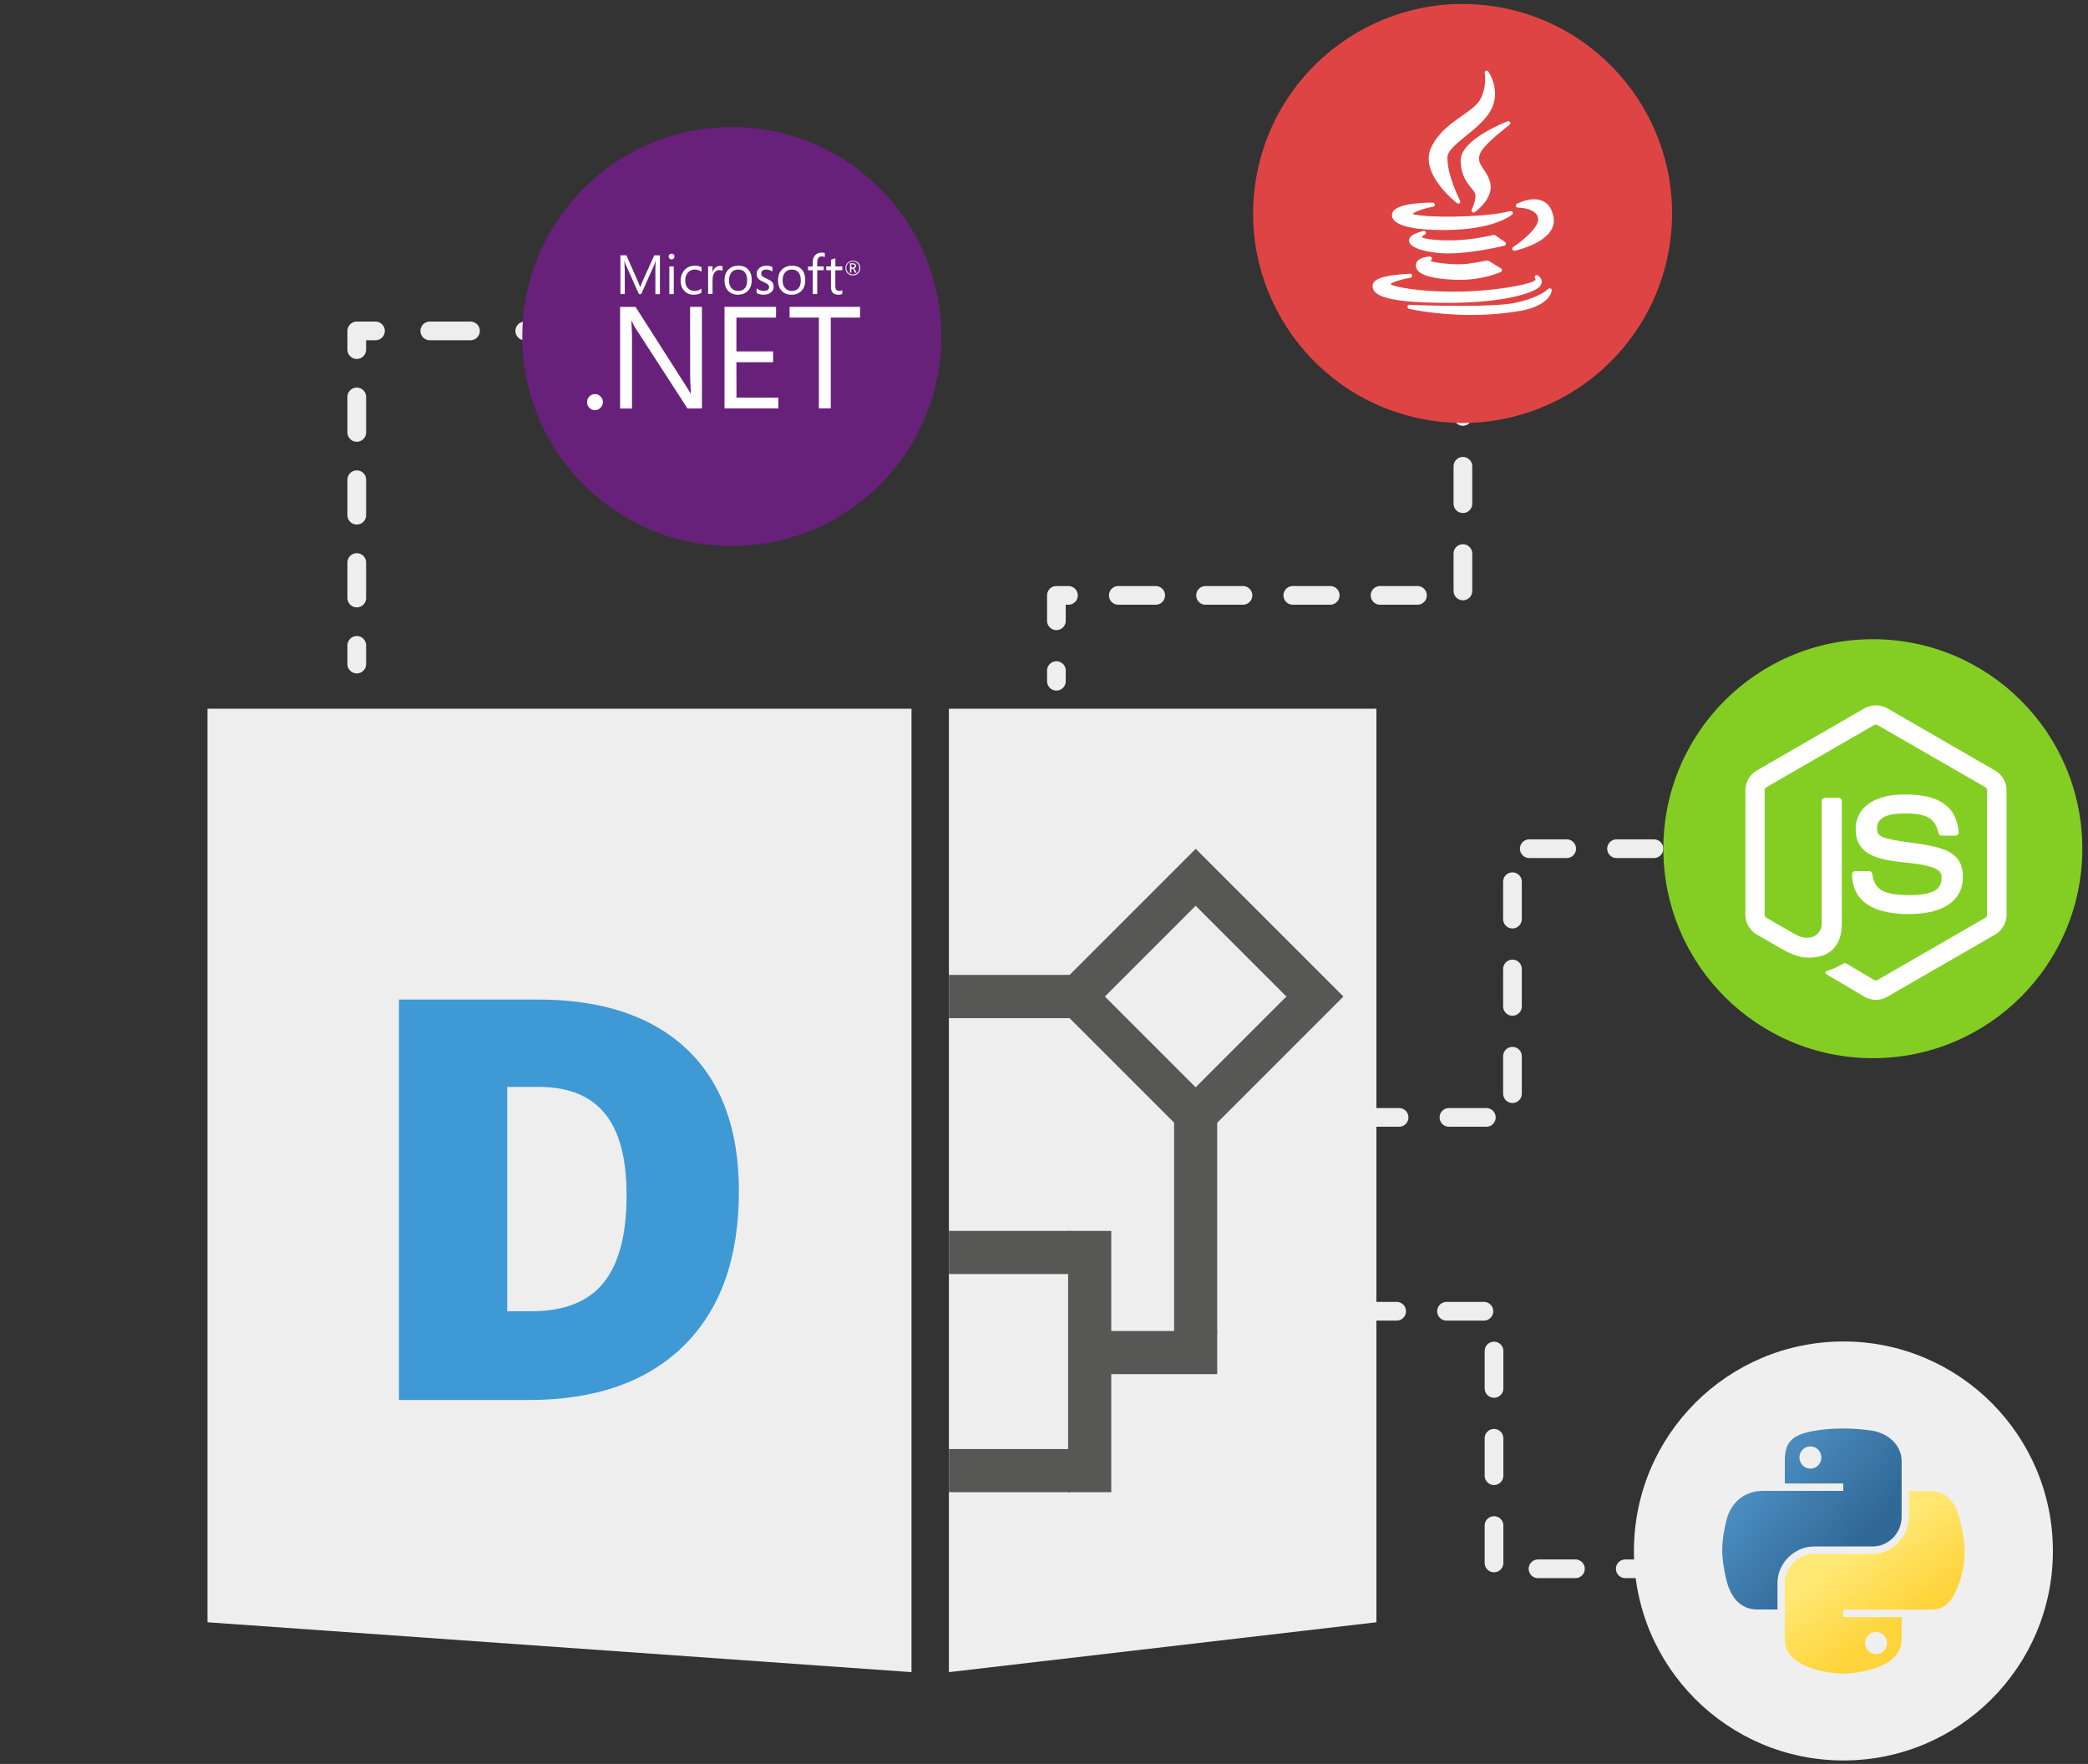 <?xml version="1.0" encoding="utf-8"?>
<!-- Generator: Adobe Illustrator 25.0.1, SVG Export Plug-In . SVG Version: 6.00 Build 0)  -->
<svg version="1.1" id="Layer_1" xmlns="http://www.w3.org/2000/svg" xmlns:xlink="http://www.w3.org/1999/xlink" x="0px" y="0px"
	 viewBox="0 0 335 283" style="enable-background:new 0 0 335 283;" xml:space="preserve">
<rect x="0" y="0" width="335" height="283" fill="#333333" stroke="none"/>
<style type="text/css">
	.st0{fill:#EEEEEE;}
	
		.st1{fill:none;stroke:#EEEEEE;stroke-width:3;stroke-linecap:round;stroke-linejoin:round;stroke-miterlimit:10;stroke-dasharray:6,8;}
	.st2{fill:none;stroke:#EEEEEE;stroke-width:3;stroke-linecap:round;stroke-linejoin:round;}
	.st3{fill:none;stroke:#EEEEEE;stroke-width:3;stroke-linecap:round;stroke-linejoin:round;stroke-dasharray:6.53,8.707;}
	.st4{fill:none;stroke:#EEEEEE;stroke-width:3;stroke-linecap:round;stroke-linejoin:round;stroke-dasharray:5.694,7.591;}
	.st5{fill:#68217A;}
	.st6{fill:#DE4444;}
	.st7{fill:#84CE24;}
	.st8{fill:#FFFFFF;}
	.st9{fill:#EFEFEF;}
	.st10{fill:url(#path1948_1_);}
	.st11{fill:url(#path1950_1_);}
	.st12{fill:#575756;}
	.st13{fill:#3F99D4;}
</style>
<g id="Aspose.Diagram">
	<polygon class="st0" points="146.24,268.27 33.29,260.27 33.29,113.7 146.24,113.7 	"/>
	<polygon class="st0" points="152.24,268.27 220.83,260.27 220.83,113.7 152.24,113.7 	"/>
	<g id="lines_8_">
		<polyline class="st1" points="234.71,60.81 234.71,95.52 169.49,95.52 169.49,109.29 		"/>
		<polyline class="st1" points="293.36,136.16 242.66,136.16 242.66,179.27 218.69,179.27 		"/>
		<g>
			<g>
				<line class="st2" x1="102.43" y1="53.09" x2="99.43" y2="53.09"/>
				<line class="st3" x1="90.72" y1="53.09" x2="64.6" y2="53.09"/>
				<polyline class="st2" points="60.24,53.09 57.24,53.09 57.24,56.09 				"/>
				<line class="st4" x1="57.24" y1="63.68" x2="57.24" y2="99.74"/>
				<line class="st2" x1="57.24" y1="103.54" x2="57.24" y2="106.54"/>
			</g>
		</g>
		<polyline class="st1" points="294.76,251.69 239.7,251.69 239.7,210.37 216.83,210.37 		"/>
	</g>
	<g id="circles_8_">
		<circle class="st5" cx="117.41" cy="53.99" r="33.61"/>
		
			<ellipse transform="matrix(0.16 -0.987 0.987 0.16 163.321 260.429)" class="st6" cx="234.71" cy="34.23" rx="33.61" ry="33.61"/>
		<circle class="st7" cx="300.48" cy="136.16" r="33.61"/>
		<g id="java_8_">
			<path id="XMLID_73_" class="st8" d="M234.57,18.58c-1.81,1.27-3.86,2.72-4.96,5.11c-1.91,4.17,3.91,8.71,4.16,8.91
				c0.06,0.04,0.13,0.07,0.2,0.07c0.07,0,0.15-0.03,0.21-0.07c0.12-0.1,0.15-0.26,0.08-0.39c-0.02-0.04-2.11-4.1-2.03-7.01
				c0.03-1.01,1.45-2.16,2.95-3.38c1.38-1.12,2.94-2.38,3.85-3.86c2-3.26-0.22-6.46-0.25-6.49c-0.09-0.12-0.25-0.17-0.39-0.11
				s-0.22,0.21-0.18,0.36c0,0.02,0.44,2.14-0.77,4.32C236.92,16.93,235.83,17.69,234.57,18.58z"/>
			<path id="XMLID_72_" class="st8" d="M242.2,20.02c0.13-0.1,0.17-0.27,0.09-0.41s-0.25-0.2-0.4-0.15
				c-0.31,0.12-7.54,2.9-7.54,6.27c0,2.32,0.99,3.55,1.71,4.44c0.28,0.35,0.53,0.65,0.61,0.91c0.23,0.75-0.31,2.09-0.54,2.55
				c-0.07,0.13-0.03,0.29,0.08,0.39c0.06,0.05,0.13,0.08,0.21,0.08c0.06,0,0.13-0.02,0.18-0.06c0.12-0.09,3.04-2.15,2.51-4.63
				c-0.19-0.94-0.66-1.63-1.07-2.24c-0.63-0.94-1.09-1.62-0.4-2.88C238.48,22.83,242.17,20.05,242.2,20.02z"/>
			<path id="XMLID_71_" class="st8" d="M223.39,34.15c-0.12,0.37-0.07,0.74,0.17,1.06c0.78,1.09,3.56,1.69,7.81,1.69l0,0
				c0.58,0,1.19-0.01,1.81-0.03c6.8-0.24,9.33-2.36,9.43-2.45c0.11-0.1,0.14-0.26,0.07-0.39c-0.07-0.13-0.22-0.2-0.37-0.16
				c-2.4,0.65-6.87,0.89-9.98,0.89c-3.47,0-5.24-0.25-5.67-0.43c0.22-0.31,1.59-0.85,3.29-1.18c0.16-0.03,0.27-0.18,0.26-0.35
				c-0.02-0.16-0.15-0.29-0.32-0.29C228.9,32.49,223.91,32.57,223.39,34.15z"/>
			<path id="XMLID_70_" class="st8" d="M246.16,31.97c-1.4,0-2.73,0.7-2.79,0.73c-0.13,0.07-0.2,0.22-0.16,0.36s0.16,0.24,0.31,0.24
				c0.03,0,2.99,0.02,3.26,1.72c0.24,1.46-2.8,3.83-4,4.62c-0.13,0.09-0.18,0.25-0.12,0.39c0.05,0.12,0.17,0.2,0.3,0.2
				c0.02,0,0.04,0,0.07-0.01c0.28-0.06,6.92-1.52,6.22-5.39C248.82,32.47,247.33,31.97,246.16,31.97z"/>
			<path id="XMLID_69_" class="st8" d="M241.61,39.17c0.02-0.12-0.03-0.25-0.13-0.32l-1.59-1.11c-0.08-0.05-0.18-0.07-0.27-0.05
				c-0.02,0-1.68,0.44-4.1,0.71c-0.96,0.11-2.03,0.16-3.11,0.16c-2.42,0-4-0.28-4.23-0.49c-0.03-0.06-0.02-0.09-0.02-0.1
				c0.04-0.12,0.27-0.25,0.41-0.31c0.16-0.06,0.25-0.23,0.2-0.39s-0.22-0.26-0.38-0.22c-1.6,0.39-2.38,0.92-2.32,1.6
				c0.1,1.2,2.88,1.82,5.23,1.98c0.34,0.02,0.7,0.03,1.09,0.03l0,0c3.91,0,8.92-1.23,8.97-1.24
				C241.49,39.39,241.58,39.29,241.61,39.17z"/>
			<path id="XMLID_68_" class="st8" d="M229.6,41.75c0.12-0.08,0.17-0.23,0.13-0.36c-0.04-0.14-0.17-0.23-0.32-0.23
				c-0.21,0.01-2.09,0.09-2.23,1.29c-0.04,0.36,0.06,0.68,0.3,0.97c0.68,0.8,2.5,1.28,5.57,1.45c0.36,0.02,0.73,0.03,1.1,0.03
				c3.91,0,6.54-1.22,6.65-1.27s0.18-0.16,0.18-0.27c0.01-0.12-0.05-0.23-0.15-0.29l-2.01-1.23c-0.07-0.04-0.15-0.06-0.23-0.04
				c-0.01,0-1.29,0.27-3.22,0.53c-0.36,0.05-0.82,0.07-1.36,0.07c-1.93,0-4.07-0.31-4.48-0.52
				C229.54,41.84,229.55,41.79,229.6,41.75z"/>
			<path id="XMLID_67_" class="st8" d="M232.35,48.59c8.95-0.01,13.75-1.6,14.67-2.6c0.33-0.35,0.36-0.69,0.33-0.91
				c-0.07-0.54-0.56-0.87-0.62-0.9c-0.13-0.09-0.31-0.06-0.42,0.06c-0.1,0.12-0.11,0.3,0,0.42c0.06,0.07,0.09,0.19-0.08,0.36
				c-0.37,0.35-4.1,1.39-10.31,1.71c-0.85,0.04-1.74,0.07-2.65,0.07c-5.56,0-9.63-0.76-10.16-1.21c0.21-0.3,1.65-0.77,3.18-1.04
				c0.17-0.03,0.29-0.19,0.26-0.37s-0.19-0.29-0.36-0.27c-0.04,0.01-0.19,0.01-0.36,0.03c-2.53,0.15-5.44,0.5-5.6,1.8
				c-0.05,0.4,0.07,0.76,0.35,1.07C221.27,47.57,223.23,48.59,232.35,48.59L232.35,48.59z"/>
			<path id="XMLID_58_" class="st8" d="M248.78,46.28c-0.13-0.06-0.28-0.03-0.37,0.07c-0.01,0.01-1.36,1.42-5.4,2.25
				c-1.55,0.31-4.45,0.47-8.64,0.47s-8.18-0.16-8.22-0.17c-0.17-0.01-0.31,0.11-0.33,0.28c-0.02,0.16,0.08,0.32,0.24,0.36
				c0.04,0.01,4.22,0.99,9.94,0.99c2.74,0,5.41-0.22,7.93-0.66c4.7-0.82,5.03-3.15,5.04-3.25C248.98,46.47,248.9,46.33,248.78,46.28
				z"/>
		</g>
		<path id="NET_8_" class="st8" d="M126.68,50.96h4.7v14.57h1.91V50.96h4.7v-1.73h-11.31V50.96z M118.15,58.11h5.89v-1.73h-5.89
			v-5.42h6.36v-1.73h-8.27v16.3h8.64V63.8h-6.72L118.15,58.11L118.15,58.11z M110.73,60.72l0.11,2.4h-0.05
			c-0.11-0.22-0.34-0.58-0.66-1.09l-8.16-12.79h-2.48v16.3h1.91V53.76l-0.09-2.24h0.07c0.14,0.37,0.31,0.71,0.51,1.02l8.41,12.99
			h2.32v-16.3h-1.9L110.73,60.72L110.73,60.72z M95.44,63.23c-0.35,0-0.64,0.12-0.89,0.38c-0.24,0.25-0.36,0.55-0.36,0.91
			c0,0.34,0.13,0.66,0.36,0.9c0.24,0.25,0.54,0.38,0.89,0.38c0.36,0,0.66-0.13,0.91-0.38s0.38-0.56,0.38-0.91s-0.13-0.65-0.38-0.91
			c-0.24-0.25-0.57-0.39-0.91-0.38 M133.31,45.97c0,0.87,0.39,1.31,1.16,1.31c0.28,0,0.5-0.05,0.67-0.14v-0.61
			c-0.13,0.1-0.3,0.15-0.46,0.14c-0.24,0-0.4-0.06-0.51-0.19c-0.1-0.12-0.15-0.34-0.15-0.63v-2.5h1.12v-0.6h-1.11v-1.31l-0.71,0.23
			v1.08h-0.76v0.6h0.76v2.63L133.31,45.97z M130.41,47.18h0.71v-3.83h1.04v-0.6h-1.04v-0.68c0-0.63,0.25-0.94,0.74-0.94
			c0.16,0,0.33,0.04,0.47,0.12v-0.64c-0.13-0.06-0.3-0.08-0.52-0.08c-0.38,0-0.7,0.11-0.96,0.36c-0.3,0.28-0.45,0.66-0.45,1.15v0.72
			h-0.75v0.6h0.75v3.84L130.41,47.18z M125.56,44.98c0-0.57,0.14-1,0.42-1.31c0.27-0.29,0.62-0.43,1.06-0.43
			c0.45,0,0.8,0.14,1.05,0.43c0.26,0.3,0.39,0.73,0.39,1.3c0,0.54-0.11,0.97-0.36,1.26c-0.24,0.3-0.6,0.45-1.07,0.45
			c-0.45,0-0.81-0.15-1.08-0.45C125.69,45.93,125.56,45.51,125.56,44.98 M128.6,46.64c0.4-0.43,0.6-0.99,0.6-1.7
			c0-0.72-0.19-1.28-0.56-1.7c-0.37-0.41-0.89-0.61-1.55-0.61c-0.67,0-1.21,0.2-1.61,0.59c-0.43,0.42-0.65,1.02-0.65,1.79
			c0,0.68,0.19,1.22,0.57,1.63c0.39,0.43,0.92,0.64,1.59,0.64C127.67,47.28,128.21,47.07,128.6,46.64 M123.72,46.89
			c0.27-0.22,0.42-0.56,0.41-0.9c0-0.33-0.11-0.6-0.33-0.81c-0.17-0.17-0.44-0.33-0.82-0.49c-0.34-0.14-0.56-0.27-0.67-0.37
			c-0.12-0.11-0.18-0.26-0.18-0.46c0-0.18,0.07-0.33,0.21-0.45s0.33-0.17,0.57-0.17c0.38,0,0.71,0.11,1.01,0.32v-0.72
			c-0.28-0.14-0.6-0.21-0.95-0.21c-0.45,0-0.84,0.12-1.13,0.37s-0.44,0.55-0.44,0.92c0,0.33,0.09,0.6,0.28,0.8
			c0.16,0.17,0.42,0.34,0.79,0.5c0.36,0.16,0.6,0.29,0.73,0.41s0.19,0.26,0.19,0.43c0,0.41-0.28,0.62-0.85,0.62
			c-0.42,0-0.81-0.14-1.15-0.43v0.76c0.31,0.18,0.68,0.27,1.1,0.27C123.01,47.28,123.42,47.15,123.72,46.89 M117.38,43.67
			c0.26-0.29,0.63-0.43,1.06-0.43c0.45,0,0.8,0.14,1.05,0.43c0.26,0.3,0.38,0.73,0.38,1.3c0,0.54-0.11,0.97-0.36,1.26
			c-0.24,0.3-0.6,0.45-1.07,0.45c-0.45,0-0.81-0.15-1.08-0.45s-0.4-0.71-0.4-1.25C116.97,44.41,117.11,43.97,117.38,43.67
			 M118.4,47.28c0.68,0,1.21-0.21,1.61-0.64s0.6-0.99,0.6-1.7c0-0.72-0.19-1.28-0.56-1.7c-0.37-0.41-0.89-0.61-1.55-0.61
			c-0.67,0-1.21,0.2-1.61,0.59c-0.43,0.42-0.65,1.02-0.65,1.79c0,0.68,0.19,1.22,0.57,1.63C117.2,47.06,117.73,47.28,118.4,47.28
			 M114.82,42.9c-0.22,0.17-0.38,0.43-0.48,0.75h-0.02v-0.92h-0.71v4.44h0.71v-2.25c0-0.52,0.11-0.92,0.33-1.21
			c0.2-0.26,0.44-0.39,0.73-0.39c0.24,0,0.42,0.05,0.54,0.14v-0.74c-0.1-0.04-0.24-0.06-0.43-0.06
			C115.25,42.67,115.02,42.75,114.82,42.9 M111.32,47.28c0.47,0,0.88-0.1,1.22-0.31V46.3c-0.34,0.25-0.7,0.38-1.09,0.38
			c-0.45,0-0.82-0.15-1.1-0.45c-0.27-0.3-0.41-0.71-0.41-1.23c0-0.54,0.15-0.97,0.45-1.29c0.28-0.31,0.65-0.47,1.1-0.47
			c0.38,0,0.75,0.12,1.06,0.35v-0.73c-0.3-0.15-0.64-0.23-1.03-0.23c-0.7,0-1.27,0.22-1.68,0.67s-0.63,1.04-0.63,1.76
			c0,0.65,0.19,1.18,0.57,1.59C110.17,47.08,110.69,47.29,111.32,47.28 M107.39,47.19h0.71v-4.44h-0.71V47.19L107.39,47.19z
			 M107.75,41.62c0.12,0,0.24-0.05,0.33-0.14c0.09-0.09,0.14-0.21,0.14-0.33c0-0.12-0.05-0.24-0.14-0.33s-0.21-0.13-0.33-0.13
			c-0.13,0-0.24,0.04-0.33,0.13c-0.09,0.09-0.14,0.2-0.14,0.33c0,0.14,0.05,0.25,0.14,0.33C107.51,41.58,107.63,41.62,107.75,41.62
			 M100.21,43.02l-0.03-1.21h0.02c0.06,0.29,0.13,0.5,0.19,0.64l2.12,4.74h0.36l2.13-4.78c0.05-0.13,0.12-0.33,0.19-0.6h0.02
			l-0.06,1.2v4.18h0.73v-6.22h-0.91l-1.95,4.31c-0.08,0.17-0.17,0.42-0.3,0.76h-0.03c-0.05-0.17-0.14-0.42-0.28-0.74l-1.91-4.34
			h-0.96v6.22h0.7v-4.16H100.21z M137.57,43.74c-0.2,0.2-0.45,0.3-0.74,0.3c-0.29,0-0.54-0.1-0.74-0.3s-0.31-0.45-0.31-0.75
			c0-0.29,0.1-0.54,0.3-0.74s0.45-0.3,0.75-0.3c0.28-0.01,0.54,0.1,0.74,0.3s0.31,0.47,0.3,0.75
			C137.88,43.3,137.77,43.55,137.57,43.74 M136.84,41.83c-0.32-0.01-0.62,0.11-0.85,0.34c-0.22,0.22-0.35,0.52-0.34,0.84
			c0,0.34,0.11,0.61,0.34,0.84s0.51,0.33,0.84,0.33c0.32,0.01,0.62-0.11,0.85-0.34s0.34-0.5,0.34-0.84s-0.11-0.63-0.34-0.84
			C137.46,41.94,137.16,41.83,136.84,41.83 M136.81,42.92h-0.23v-0.51h0.19c0.13,0,0.22,0.02,0.28,0.07
			c0.05,0.04,0.07,0.1,0.07,0.19C137.12,42.84,137.02,42.92,136.81,42.92 M136.97,43.06L136.97,43.06c0.12-0.03,0.22-0.08,0.28-0.15
			c0.07-0.07,0.1-0.17,0.1-0.26c0-0.11-0.04-0.21-0.12-0.28c-0.1-0.09-0.24-0.13-0.43-0.13h-0.42v1.5h0.21v-0.63h0.14
			c0.1,0,0.19,0.09,0.27,0.27l0.16,0.36h0.26l-0.2-0.4C137.14,43.17,137.05,43.08,136.97,43.06"/>
		<g id="node.js">
			<path class="st8" d="M299.15,159.92l-5.79-3.42c-0.86-0.49-0.44-0.66-0.16-0.75c1.15-0.4,1.39-0.49,2.62-1.19
				c0.13-0.08,0.3-0.05,0.43,0.04l4.44,2.63c0.16,0.09,0.38,0.09,0.53,0l17.32-9.99c0.16-0.09,0.26-0.28,0.26-0.47v-19.99
				c0-0.2-0.1-0.38-0.27-0.48l-17.31-9.98c-0.16-0.09-0.38-0.09-0.53,0l-17.3,9.99c-0.17,0.09-0.27,0.28-0.27,0.48v19.98
				c0,0.19,0.1,0.38,0.27,0.46l4.74,2.74c2.58,1.28,4.15-0.23,4.15-1.75V128.5c0-0.28,0.22-0.5,0.51-0.5h2.2
				c0.27,0,0.51,0.22,0.51,0.5v19.73c0,3.43-1.88,5.4-5.13,5.4c-1,0-1.79,0-3.98-1.09l-4.54-2.62c-1.12-0.65-1.82-1.86-1.82-3.16
				v-19.98c0-1.29,0.69-2.51,1.82-3.16l17.3-9.99c1.1-0.62,2.55-0.62,3.64,0l17.32,10c1.12,0.65,1.82,1.86,1.82,3.16v19.98
				c0,1.29-0.69,2.5-1.82,3.16l-17.32,9.99c-0.55,0.32-1.18,0.49-1.82,0.49C300.34,160.41,299.7,160.24,299.15,159.92z
				 M306.32,146.65c-7.58,0-9.17-3.48-9.17-6.39c0-0.27,0.22-0.5,0.5-0.5h2.24c0.25,0,0.46,0.18,0.5,0.42
				c0.34,2.28,1.34,3.43,5.92,3.43c3.65,0,5.2-0.82,5.2-2.76c0-1.12-0.44-1.95-6.11-2.5c-4.73-0.47-7.67-1.52-7.67-5.31
				c0-3.5,2.94-5.58,7.88-5.58c5.55,0,8.3,1.92,8.64,6.06c0.01,0.14-0.04,0.28-0.13,0.38s-0.22,0.16-0.37,0.16h-2.25
				c-0.23,0-0.44-0.17-0.49-0.39c-0.54-2.4-1.86-3.17-5.41-3.17c-3.98,0-4.44,1.39-4.44,2.43c0,1.26,0.54,1.62,5.92,2.33
				c5.32,0.7,7.85,1.7,7.85,5.44C314.94,144.48,311.79,146.64,306.32,146.65z"/>
		</g>
		<g id="Python">
			<circle class="st9" cx="295.76" cy="248.83" r="33.61"/>
			<g id="Python_Icon">
				
					<linearGradient id="path1948_1_" gradientUnits="userSpaceOnUse" x1="483.66" y1="-129.534" x2="521.791" y2="-162.34" gradientTransform="matrix(0.562 0 0 -0.568 3.287 156.727)">
					<stop  offset="0" style="stop-color:#5A9FD4"/>
					<stop  offset="1" style="stop-color:#306998"/>
				</linearGradient>
				<path id="path1948" class="st10" d="M295.53,229.18c-1.6,0.01-3.13,0.14-4.48,0.38c-3.97,0.7-4.69,2.17-4.69,4.87v3.57h9.38
					v1.19h-9.38h-3.52c-2.73,0-5.11,1.64-5.86,4.75c-0.86,3.57-0.9,5.8,0,9.53c0.67,2.78,2.26,4.75,4.98,4.75h3.22v-4.28
					c0-3.1,2.68-5.83,5.86-5.83h9.37c2.61,0,4.69-2.15,4.69-4.77v-8.93c0-2.54-2.14-4.45-4.69-4.87
					C298.8,229.29,297.13,229.17,295.53,229.18z M290.46,232.05c0.97,0,1.76,0.8,1.76,1.79c0,0.99-0.79,1.78-1.76,1.78
					c-0.97,0-1.76-0.8-1.76-1.78C288.7,232.86,289.48,232.05,290.46,232.05z"/>
				
					<linearGradient id="path1950_1_" gradientUnits="userSpaceOnUse" x1="536.532" y1="-182.196" x2="522.916" y2="-162.931" gradientTransform="matrix(0.562 0 0 -0.568 3.287 156.727)">
					<stop  offset="0" style="stop-color:#FFD43B"/>
					<stop  offset="1" style="stop-color:#FFE873"/>
				</linearGradient>
				<path id="path1950" class="st11" d="M306.27,239.2v4.16c0,3.23-2.74,5.95-5.86,5.95h-9.37c-2.57,0-4.69,2.2-4.69,4.77v8.93
					c0,2.54,2.21,4.04,4.69,4.77c2.97,0.87,5.82,1.03,9.37,0c2.36-0.68,4.69-2.06,4.69-4.77v-3.57h-9.37v-1.19h9.37h4.69
					c2.73,0,3.74-1.9,4.69-4.75c0.98-2.94,0.94-5.76,0-9.53c-0.67-2.71-1.96-4.75-4.69-4.75H306.27z M301,261.82
					c0.97,0,1.76,0.8,1.76,1.78c0,0.99-0.79,1.79-1.76,1.79c-0.97,0-1.76-0.8-1.76-1.79C299.24,262.61,300.04,261.82,301,261.82z"/>
			</g>
		</g>
	</g>
	<g id="diagram">
		<g>
			<rect x="152.25" y="156.41" class="st12" width="19.5" height="6.94"/>
		</g>
		<g>
			<rect x="152.25" y="197.48" class="st12" width="19.5" height="6.92"/>
		</g>
		<g>
			<rect x="152.25" y="232.48" class="st12" width="19.5" height="6.92"/>
		</g>
		<g>
			<rect x="175.79" y="213.54" class="st12" width="19.5" height="6.92"/>
		</g>
		<g>
			<rect x="188.37" y="179.27" class="st12" width="6.92" height="34.53"/>
		</g>
		<g>
			<rect x="171.37" y="197.48" class="st12" width="6.92" height="41.92"/>
		</g>
		<g>
			<path class="st12" d="M191.84,183.58l-23.7-23.7l23.7-23.7l23.7,23.7L191.84,183.58z M177.27,159.88l14.56,14.56l14.56-14.56
				l-14.56-14.56L177.27,159.88z"/>
		</g>
	</g>
	<g>
		<path class="st13" d="M118.55,191.12c0,10.72-2.95,18.98-8.85,24.79c-5.9,5.8-14.2,8.7-24.9,8.7H64.01v-64.25h22.24
			c10.31,0,18.27,2.64,23.88,7.91C115.74,173.54,118.55,181.16,118.55,191.12z M100.53,191.74c0-5.89-1.16-10.25-3.49-13.1
			s-5.87-4.26-10.61-4.26h-5.05v35.99h3.87c5.27,0,9.14-1.53,11.6-4.59S100.53,198.04,100.53,191.74z"/>
	</g>
</g>
<g>
</g>
<g>
</g>
<g>
</g>
<g>
</g>
<g>
</g>
</svg>
